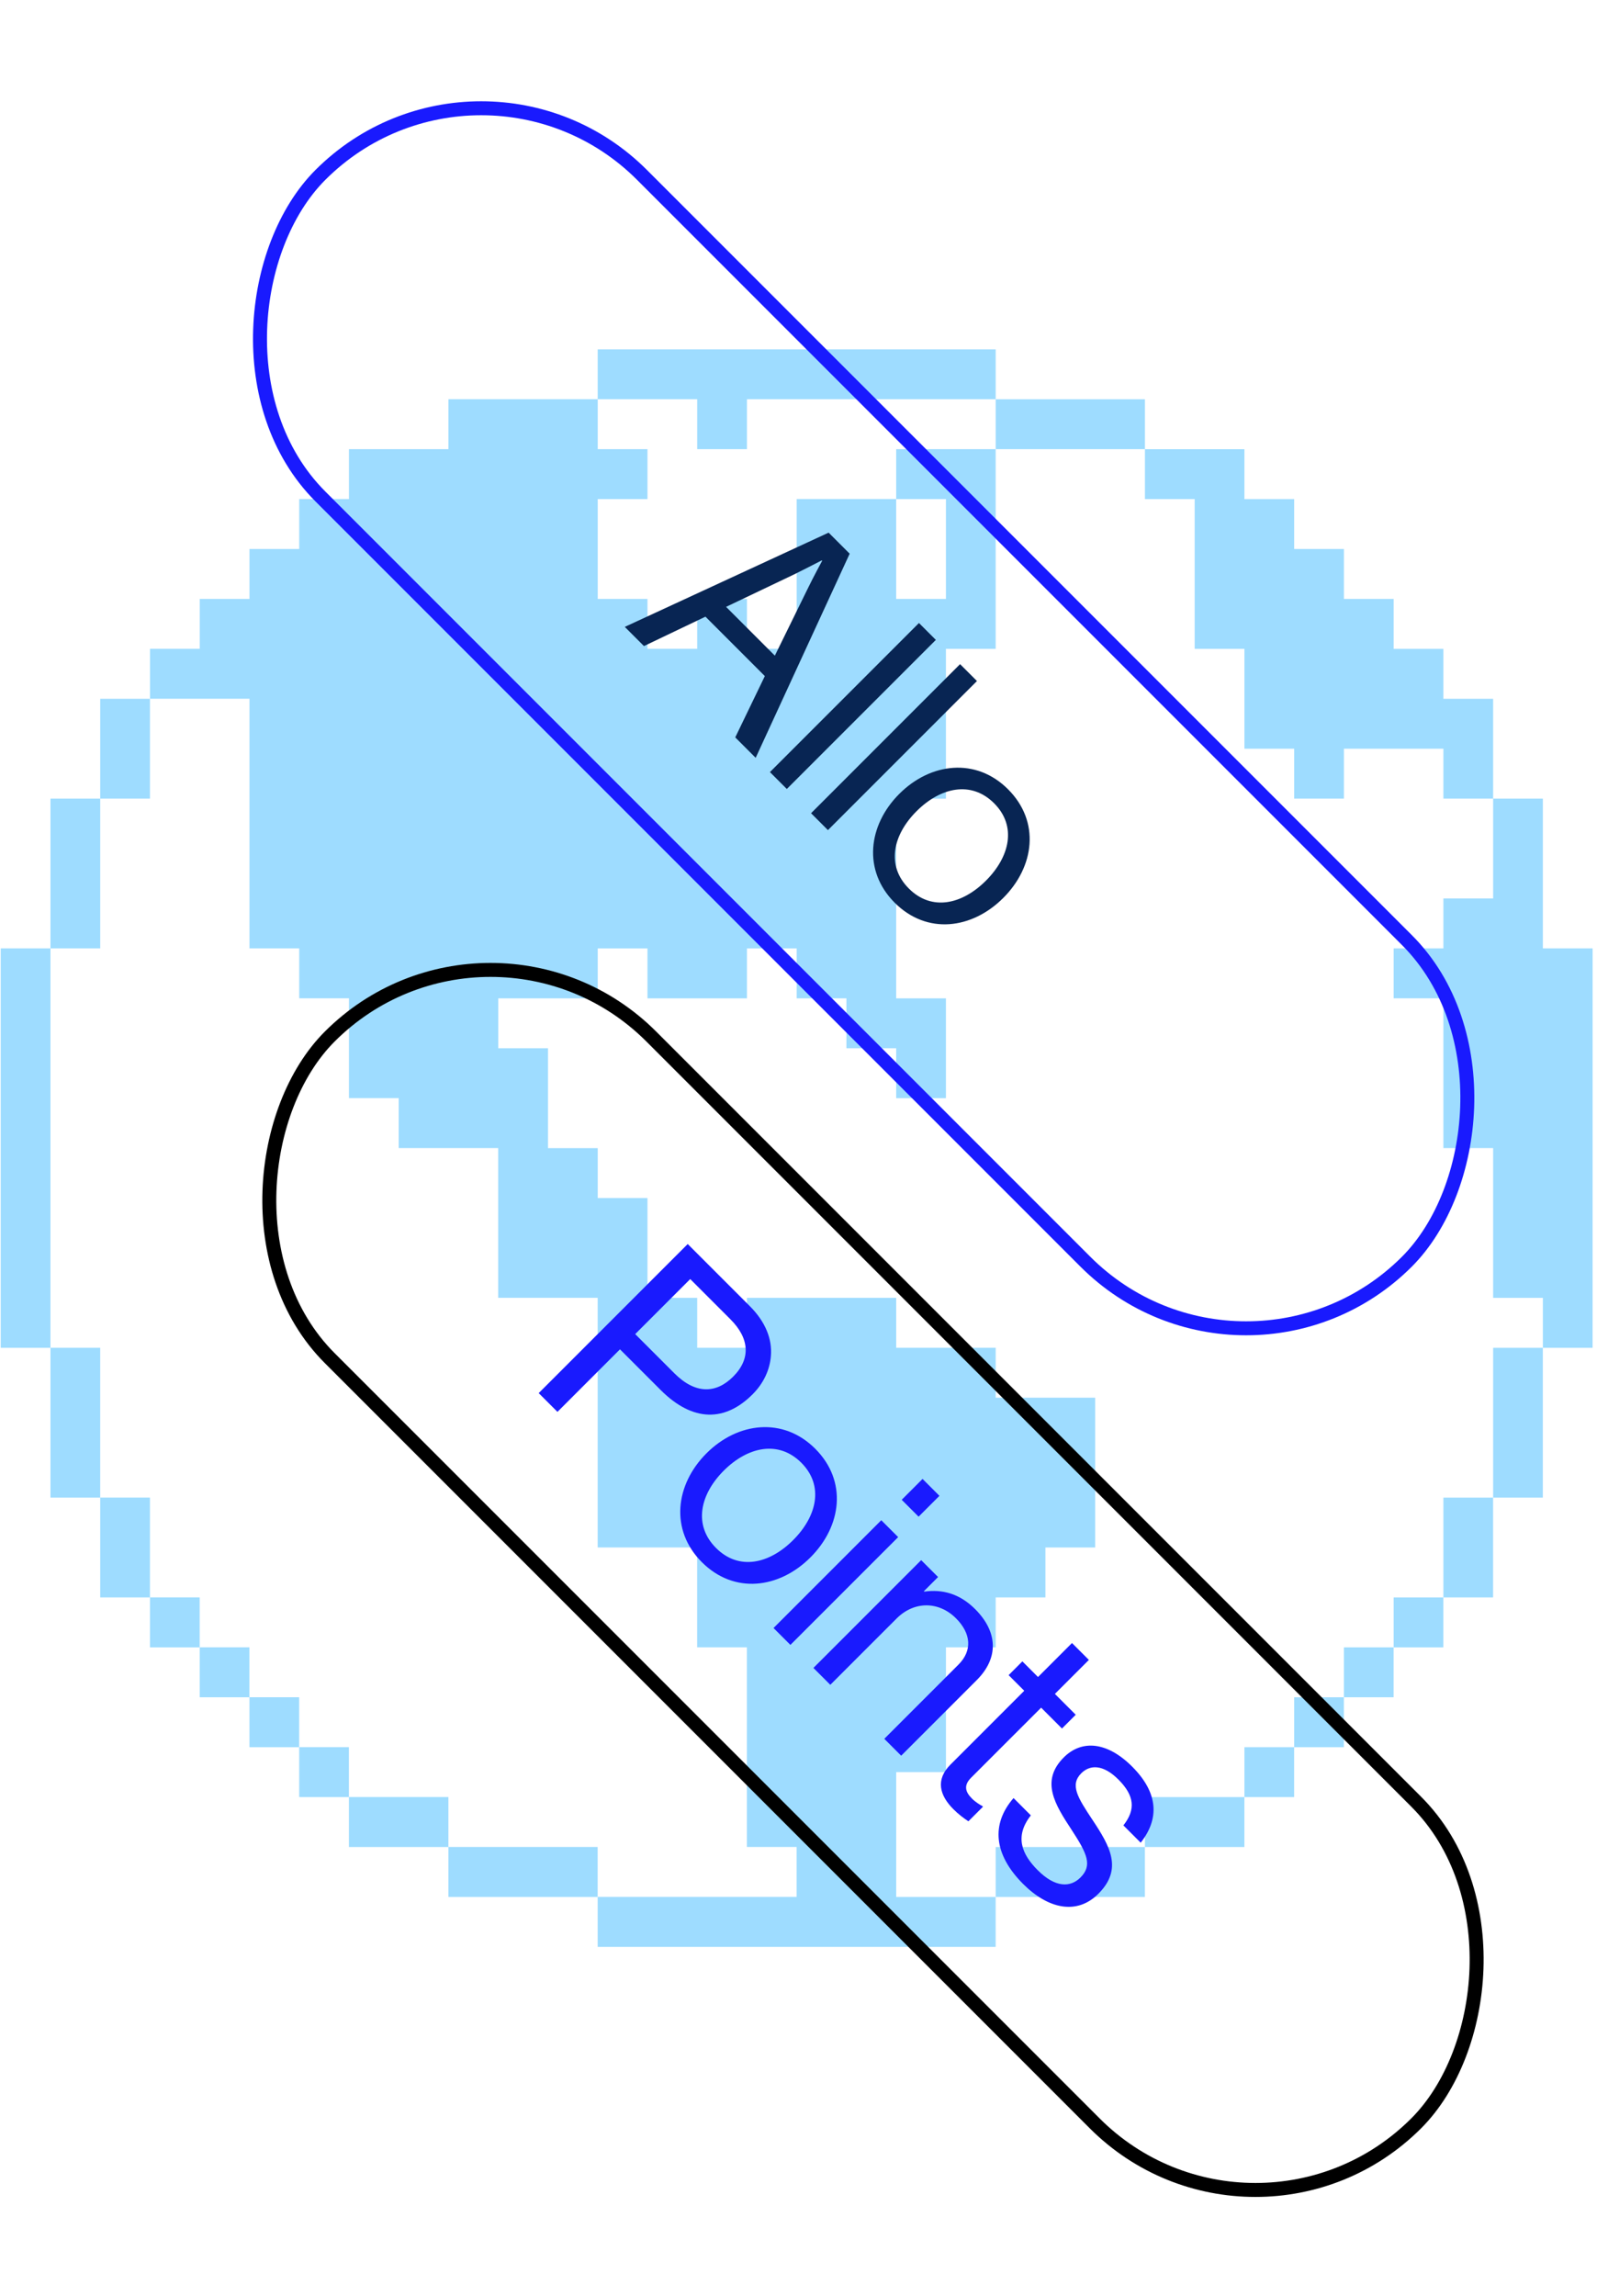<svg width="343" height="493" viewBox="0 0 343 493" fill="none" xmlns="http://www.w3.org/2000/svg">
<path d="M331.375 203.625V171.466H320.692V150.03H310.008V139.312H299.325V128.594H288.641V117.876H277.957V107.158H267.274V96.44H245.907V85.722H213.851V75.004L128.37 75V85.718H96.315V96.436H74.948V107.154H64.264V117.872H53.581V128.59H42.897V139.308H32.214V150.026H53.581V203.621H64.264V214.339H74.948V235.775H85.631V246.493H106.998V278.648H128.366V332.243H149.733V353.679H160.416V396.556H171.1V407.274H128.361V396.556H96.305V385.838H74.938V375.12H64.255V364.402H53.571V353.684H42.888V342.966H32.204V321.53H21.52V289.371H10.837L10.841 203.625H21.524V171.466H32.208V150.03H21.524V171.466H10.841V203.625H0.157V289.379H10.841V321.538H21.524V342.974H32.208V353.692H42.891V364.41H53.575V375.128H64.258V385.846H74.942V396.564H96.309V407.282H128.365V418H213.843V407.282H245.898V396.564H267.265V385.846H277.949V375.128H288.632V364.41H299.316V353.692H309.999V342.974H320.683V321.538H331.367V289.379H342.05L342.058 203.625L331.375 203.625ZM331.375 289.379H320.692V321.538H310.008V342.974H299.325V353.692H288.641V364.41H277.957V375.128H267.274V385.846H245.907V396.564H213.851V407.282H192.484V380.484H203.168V353.687H213.851V342.969H224.535V332.251H235.218V300.092H213.851V289.374H192.484V278.656H160.429V289.374H149.745V278.656H139.062V257.22H128.378V246.502H117.694V225.066H107.011V214.348H128.378V203.63H139.062V214.348H160.429V203.63H171.112V214.348H181.796V225.066H192.479V235.784H203.163V214.348H192.479V171.471H203.163V139.312H213.847V96.435H192.479V107.153H203.163V128.589H192.479V107.153H171.112V139.308H160.429V128.59H149.745V139.308H139.062V128.59H128.378V107.154H139.062V96.436H128.378V85.718H149.745V96.436H160.429V85.718H213.851V96.436H245.907V107.154H256.59V139.313H267.274V160.749H277.957V171.467H288.641V160.749H310.008V171.467L320.692 171.466V192.903H310.008V203.621H299.325V214.339H310.008V246.498H320.692V278.657H331.375V289.379Z" fill="#9EDCFF"/>
<path d="M219.747 404.496C213.39 398.139 212.853 391.603 217.688 386.052L221.403 389.768C217.867 394.289 219.434 398.094 222.881 401.541C226.686 405.346 229.909 405.257 232.058 403.108C234.654 400.512 233.535 398.05 230.177 392.902C226.551 387.395 223.418 382.382 228.476 377.323C232.326 373.473 237.788 373.921 243.159 379.293C248.889 385.023 248.979 390.574 244.995 395.632L241.279 391.917C243.965 388.515 243.652 385.515 240.205 382.068C236.892 378.756 234.072 378.89 232.237 380.725C229.73 383.232 231.476 385.963 234.654 390.753C238.37 396.348 241.235 401.273 235.907 406.6C231.252 411.255 225.074 409.823 219.747 404.496Z" fill="#191AFE"/>
<path d="M216.63 359.657L219.584 356.702L222.942 360.06L230.239 352.763L233.865 356.389L226.568 363.686L231.044 368.162L228.09 371.117L223.613 366.64L208.572 381.681C206.96 383.293 207.274 384.681 208.751 386.158C209.467 386.874 210.452 387.501 210.989 387.77L211.124 387.904L207.99 391.037C206.96 390.366 205.841 389.515 204.767 388.441C201.812 385.487 200.872 382.129 204.14 378.861L219.987 363.014L216.63 359.657Z" fill="#191AFE"/>
<path d="M201.474 338.592L198.43 341.636L198.52 341.726C202.369 341.189 206.085 342.129 209.442 345.486C214.277 350.321 214.59 355.917 209.8 360.706L193.551 376.956L189.925 373.33L205.861 357.394C208.86 354.394 208.592 350.724 205.324 347.456C201.653 343.785 196.371 343.696 192.566 347.501L178.33 361.736L174.704 358.11L197.848 334.966L201.474 338.592Z" fill="#191AFE"/>
<path d="M166.136 349.542L189.28 326.398L192.906 330.024L169.762 353.168L166.136 349.542ZM193.667 322.011L198.143 317.534L201.769 321.16L197.293 325.637L193.667 322.011Z" fill="#191AFE"/>
<path d="M150.746 335.406C143.853 328.512 145.016 318.753 151.731 312.038C158.446 305.323 168.205 304.159 175.099 311.053C182.037 317.992 180.784 327.661 174.069 334.376C167.354 341.091 157.685 342.344 150.746 335.406ZM153.79 332.361C158.715 337.286 165.25 335.764 170.354 330.66C175.457 325.557 177.024 318.977 172.1 314.052C167.175 309.128 160.55 310.65 155.447 315.753C150.344 320.857 148.866 327.437 153.79 332.361Z" fill="#191AFE"/>
<path d="M115.7 299.106L147.707 267.098L161.047 280.438C164.405 283.796 165.882 287.511 165.569 291.137C165.345 294.047 164.047 296.957 161.629 299.374C155.765 305.239 148.871 305.418 141.888 298.434L133.158 289.705L119.729 303.135L115.7 299.106ZM148.244 274.619L136.426 286.437L144.842 294.853C149.364 299.374 153.795 299.24 157.466 295.569C161.316 291.719 160.958 287.332 156.884 283.259L148.244 274.619Z" fill="#191AFE"/>
<rect x="105.351" y="188.017" width="330" height="97.66" rx="48.83" transform="rotate(45 105.351 188.017)" stroke="black" stroke-width="3"/>
<path d="M192.159 193.818C185.265 186.924 186.429 177.165 193.144 170.45C199.858 163.736 209.617 162.572 216.511 169.466C223.45 176.404 222.196 186.074 215.482 192.788C208.767 199.503 199.097 200.757 192.159 193.818ZM195.203 190.774C200.127 195.698 206.663 194.176 211.766 189.073C216.869 183.97 218.436 177.389 213.512 172.465C208.588 167.541 201.962 169.063 196.859 174.166C191.756 179.269 190.279 185.85 195.203 190.774Z" fill="#082553"/>
<path d="M174.196 174.602L206.203 142.594L209.829 146.22L177.822 178.228L174.196 174.602Z" fill="#082553"/>
<path d="M165.365 165.771L197.373 133.764L200.999 137.39L168.991 169.397L165.365 165.771Z" fill="#082553"/>
<path d="M134.189 134.595L177.97 114.361L182.491 118.882L162.302 162.707L157.915 158.32L164.271 145.159L151.513 132.401L138.307 138.713L134.189 134.595ZM170.494 123.358L155.945 130.297L166.42 140.772L173.493 126.358C174.657 123.94 176.582 120.404 176.582 120.404L176.492 120.314C176.492 120.314 172.956 122.15 170.494 123.358Z" fill="#082553"/>
<rect x="103.351" y="3.017" width="330" height="97.66" rx="48.83" transform="rotate(45 103.351 3.017)" stroke="#191AFE" stroke-width="3"/>
</svg>
